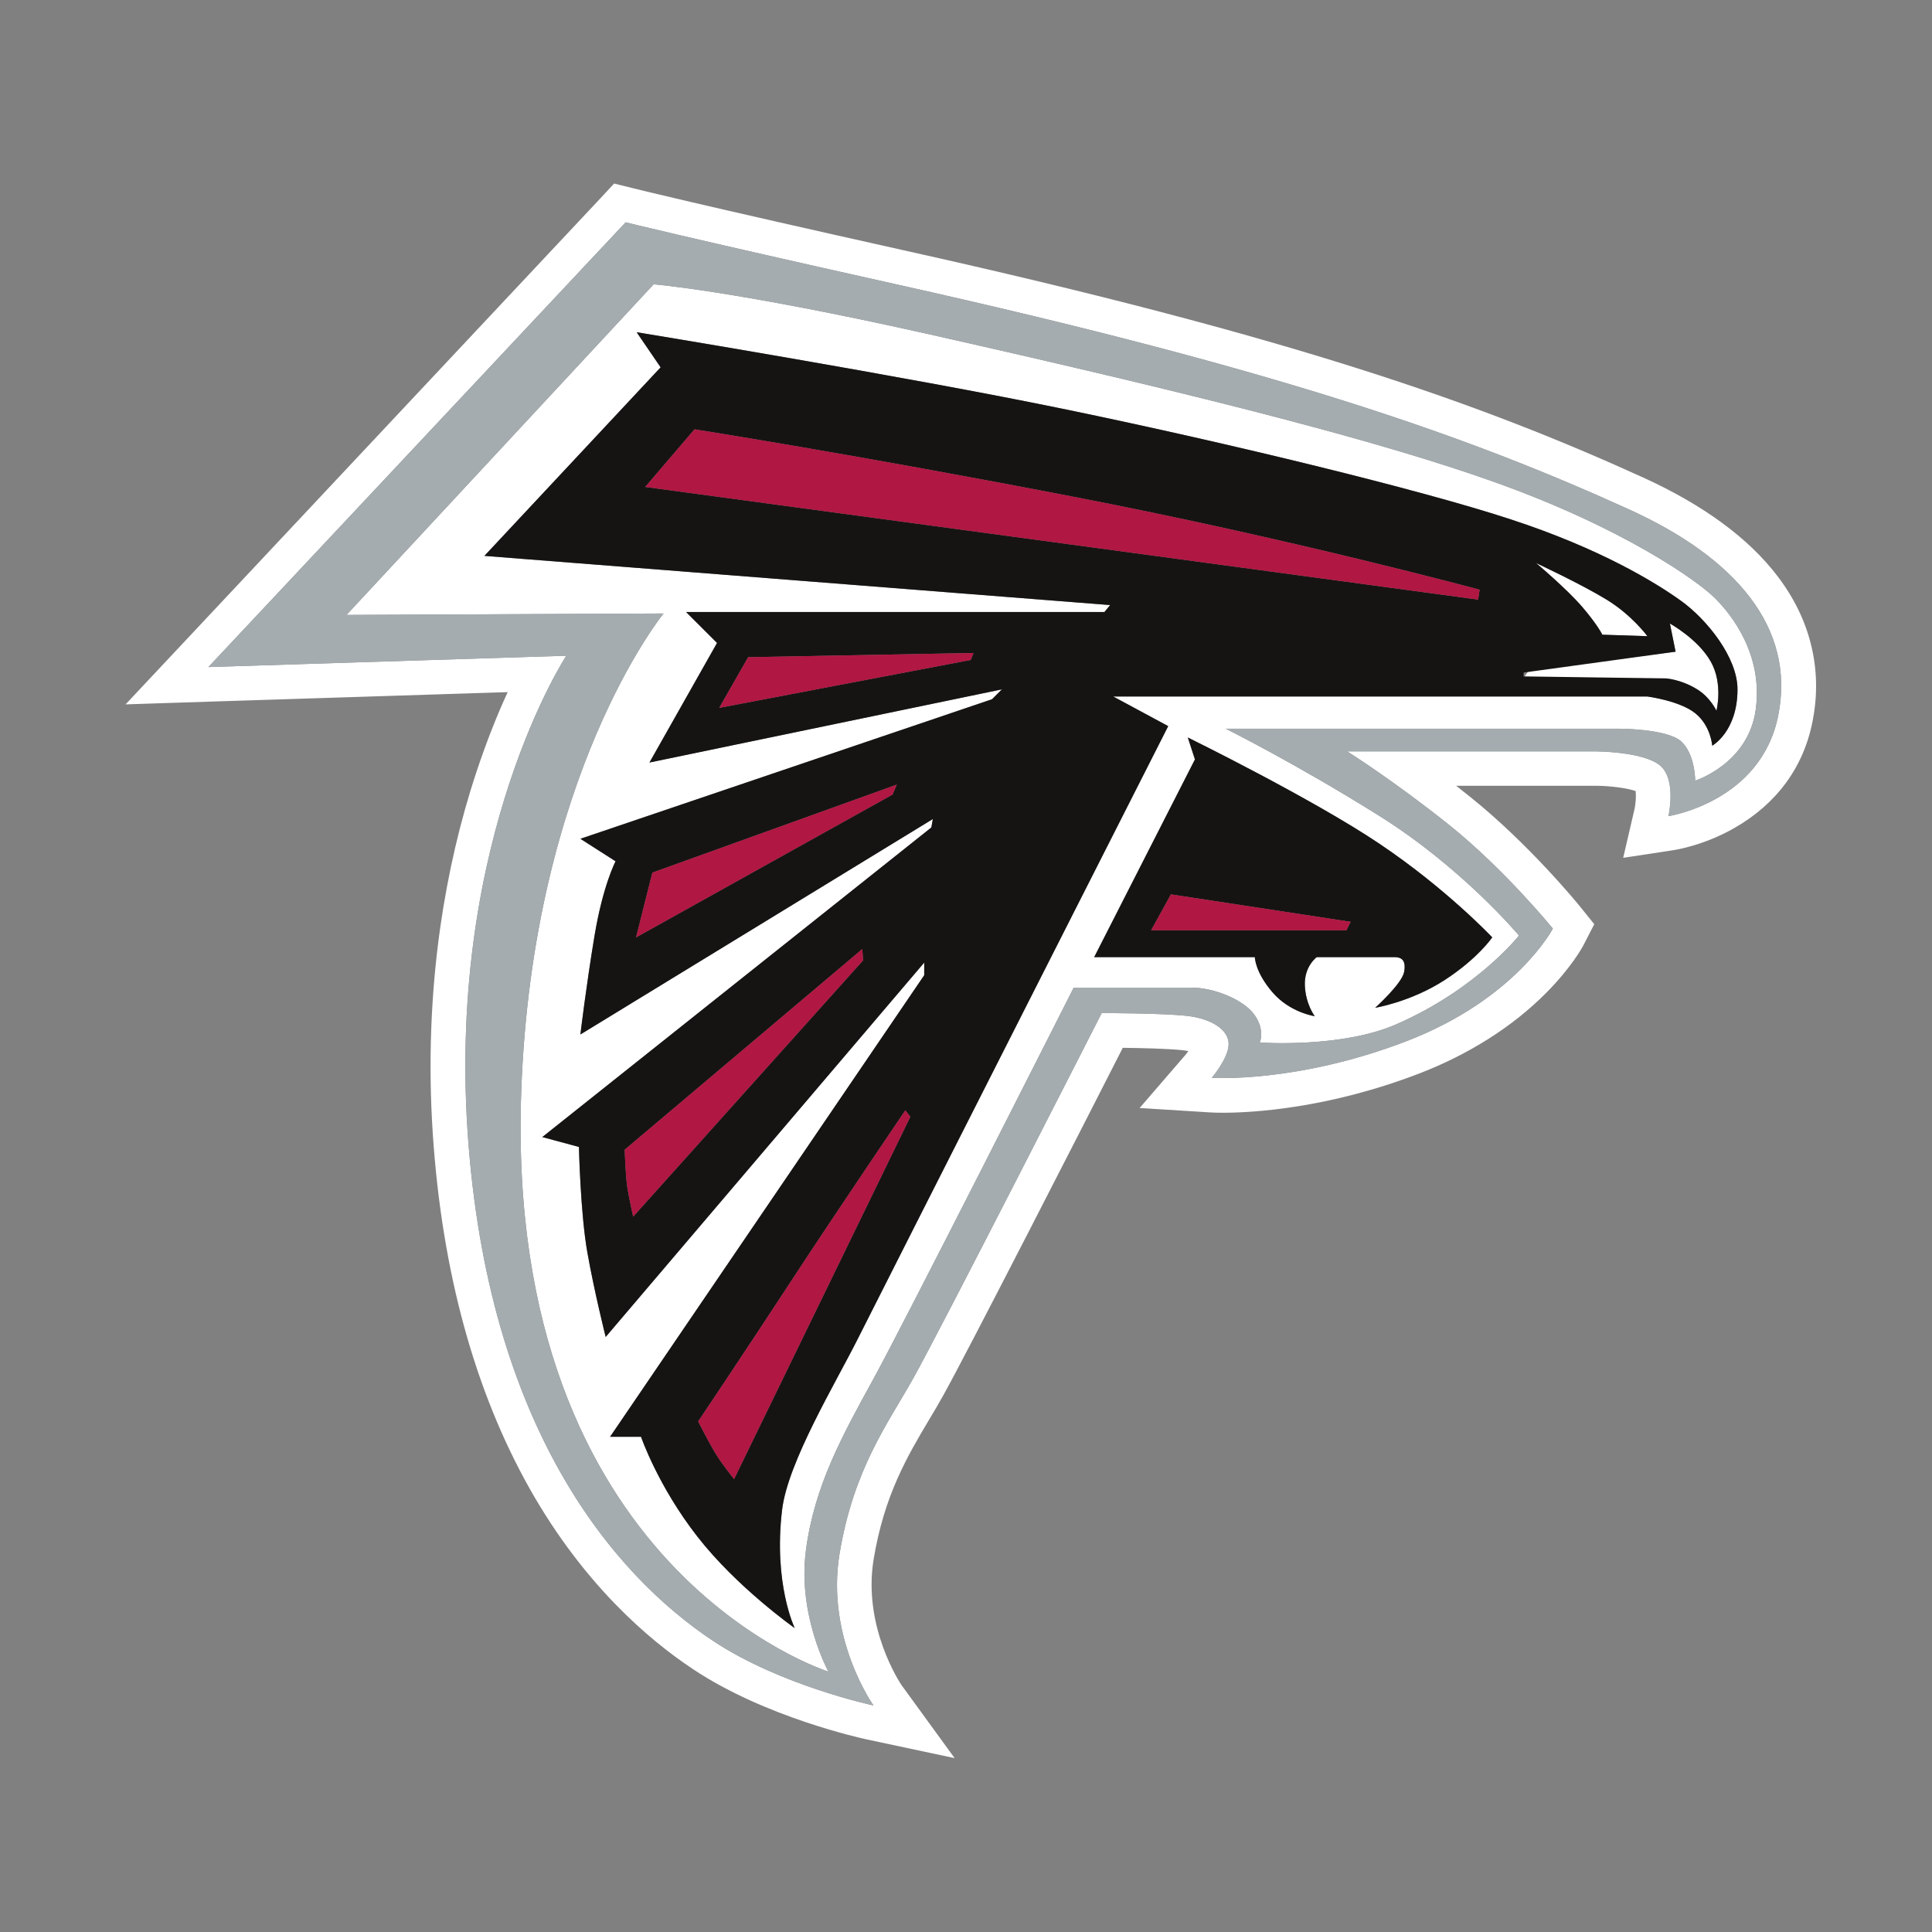 <svg width="400" height="400" viewBox="0 0 400 400" fill="none" xmlns="http://www.w3.org/2000/svg">
<rect x="0" y="0" width="400" height="400" fill="#808080" stroke="none"/>
<g clip-path="url(#clip0_257_11728)">
<path d="M374.939 133.415C373.726 128.492 371.412 123.76 368.075 119.367C362.045 111.416 352.678 104.563 340.239 98.884C306.6 83.587 267.69 69.729 187.101 51.82C143.982 42.203 131.391 39.06 131.277 39.022L127.143 38L124.261 41.105L37.87 133.187L26 145.834L43.369 145.266L105.11 143.297C103.1 147.651 100.862 153.141 98.662 159.767C95.249 170.028 92.746 180.857 91.153 191.989C89.181 205.846 88.651 220.234 89.599 234.66C91.495 263.285 98.283 288.009 109.698 308.266C120.81 327.954 134.235 339.465 143.565 345.636C158.545 355.594 178.493 359.911 179.327 360.1L197.644 364L186.684 348.931C186.343 348.438 178.569 336.777 180.882 322.805C183.081 309.553 187.822 301.564 192.411 293.84C193.359 292.288 194.307 290.659 195.217 289.031C199.806 280.891 225.025 231.555 232.459 216.94C236.592 216.978 242.015 217.13 244.822 217.433C245.277 217.47 245.656 217.546 246.035 217.622C245.808 217.925 245.618 218.228 245.391 218.455L235.948 229.397L250.435 230.306C250.624 230.306 251.534 230.382 253.165 230.382C259.043 230.382 274.744 229.587 293.782 222.279C304.021 218.341 313.085 212.624 319.987 205.695C325.373 200.318 327.686 196.002 327.913 195.548L330.075 191.345L327.117 187.672C326.7 187.142 316.536 174.723 304.438 165.03C303.415 164.235 302.429 163.44 301.48 162.683H330.303C333.299 162.683 336.977 163.175 338.646 163.781C338.76 164.727 338.646 166.355 338.456 167.302L336.067 177.601L346.534 176.01C347.179 175.897 352.868 174.988 359.087 171.429C367.848 166.431 373.46 158.783 375.281 149.279C376.343 143.903 376.229 138.564 374.939 133.415ZM368.189 147.992C364.7 166.052 345.434 168.968 345.434 168.968C345.434 168.968 347.179 161.395 343.69 158.48C340.201 155.564 330.265 155.564 330.265 155.564H278.916C278.916 155.564 288.245 161.395 299.926 170.71C311.568 180.024 321.504 192.254 321.504 192.254C321.504 192.254 313.92 206.831 291.165 215.577C268.411 224.324 250.89 223.15 250.89 223.15C250.89 223.15 254.379 219.061 254.379 216.145C254.379 213.23 250.89 210.882 245.618 210.314C240.347 209.746 228.097 209.746 228.097 209.746C228.097 209.746 194.269 276.196 188.998 285.51C183.764 294.824 176.748 304.139 173.828 321.631C170.908 339.124 180.844 353.095 180.844 353.095C180.844 353.095 161.579 349.006 147.585 339.692C126.954 325.986 100.9 295.43 96.804 234.244C92.746 173.057 117.245 135.762 117.245 135.762L43.142 138.11L129.533 46.027C129.533 46.027 141.744 49.094 185.547 58.862C266.666 76.923 305.197 90.894 337.281 105.472C359.39 115.505 371.716 129.969 368.189 147.992ZM308.951 99.641C286.614 91.728 252.634 82.754 191.652 69.048C152.06 60.188 135.335 58.862 135.335 58.862L71.736 127.319L137.383 127.016C137.383 127.016 110.229 160.259 107.916 226.065C104.427 325.115 171.515 346.091 171.515 346.091C171.515 346.091 165.105 334.429 166.85 321.026C168.594 307.622 174.435 297.134 180.844 285.472C187.253 273.81 222.295 204.483 222.295 204.483C222.295 204.483 242.433 204.483 246.794 204.483C251.155 204.483 257.299 206.831 259.65 210.011C262.001 213.23 260.826 215.842 260.826 215.842C260.826 215.842 277.778 217.054 289.117 212.056C305.766 204.786 314.488 193.692 314.488 193.692C314.488 193.692 302.808 179.721 285.59 168.93C268.373 158.139 253.772 150.869 253.772 150.869H335.195C335.195 150.869 345.131 150.869 348.051 153.482C350.971 156.095 350.971 161.623 350.971 161.623C350.971 161.623 362.045 158.139 363.524 146.78C365.003 135.497 358.556 127.319 355.067 123.835C351.578 120.352 336.105 109.258 308.951 99.641ZM285.59 174.685C299.47 184 308.951 194.071 308.951 194.071C308.951 194.071 306.031 198.425 299.015 202.969C291.999 207.475 284.718 208.648 284.718 208.648C284.718 208.648 290.255 203.688 290.71 201.227C291.165 198.766 290.141 198.16 288.662 198.16C287.221 198.16 272.62 198.16 272.62 198.16C272.62 198.16 270.003 200.053 270.155 203.991C270.307 207.929 272.203 210.39 272.203 210.39C272.203 210.39 267.083 209.671 263.443 205.43C259.802 201.189 259.802 198.16 259.802 198.16H226.542L247.401 157.23L245.922 152.687C245.922 152.687 271.748 165.371 285.59 174.685ZM354.498 154.391C354.498 154.391 354.233 150.302 351.009 147.689C347.786 145.076 341.073 144.206 341.073 144.206H230.487L241.864 150.339C241.864 150.339 182.323 267.752 177.658 277.067C172.994 286.381 163.095 302.7 161.92 312.62C160.099 327.917 164.537 337.079 164.537 337.079C164.537 337.079 152.553 328.636 144.399 318.148C136.207 307.66 132.718 297.475 132.718 297.475H126.309L191.349 201.909V199.296L125.399 276.802C125.399 276.802 123.048 267.449 121.607 259.309C120.165 251.168 119.862 237.462 119.862 237.462L112.277 235.417L192.828 171.315L193.131 169.574L120.165 214.176C120.165 214.176 121.341 204.256 123.086 193.768C124.83 183.28 127.447 178.32 127.447 178.32L120.165 173.663L205.381 144.774L207.429 142.729L134.463 157.874L148.457 133.112L142.048 126.713H228.666L229.842 125.274L100.293 115.089L136.776 76.052L131.808 68.783C131.808 68.783 186.95 77.794 220.816 84.799C254.682 91.803 294.085 101.383 312.744 107.516C331.402 113.612 342.78 120.617 348.051 124.403C353.323 128.19 359.732 136.065 359.732 142.729C359.732 151.475 354.498 154.391 354.498 154.391ZM318.015 116.566C318.015 116.566 327.345 120.92 332.616 124.138C337.888 127.357 341.073 131.711 341.073 131.711L331.744 131.408C331.744 131.408 330.872 129.515 327.648 125.728C324.424 121.942 318.015 116.566 318.015 116.566ZM354.195 136.974C356.812 141.593 355.371 147.159 355.371 147.159C355.371 147.159 354.119 144.357 351.275 142.653C347.899 140.609 344.866 140.457 344.866 140.457H315.399L316.574 138.715L346.913 134.929L345.738 129.098C345.738 129.098 351.578 132.317 354.195 136.974Z" fill="white"/>
<path d="M337.282 105.472C305.198 90.894 266.667 76.923 185.547 58.862C141.745 49.094 129.534 46.027 129.534 46.027L43.143 138.11L117.246 135.762C117.246 135.762 92.747 173.057 96.805 234.244C100.901 295.43 126.955 325.985 147.585 339.692C161.579 349.006 180.845 353.095 180.845 353.095C180.845 353.095 170.909 339.124 173.829 321.631C176.749 304.139 183.765 294.824 188.999 285.51C194.27 276.196 228.098 209.746 228.098 209.746C228.098 209.746 240.348 209.746 245.619 210.314C250.891 210.882 254.38 213.23 254.38 216.145C254.38 219.061 250.891 223.15 250.891 223.15C250.891 223.15 268.412 224.323 291.166 215.577C313.92 206.831 321.505 192.254 321.505 192.254C321.505 192.254 311.569 180.024 299.926 170.71C288.246 161.395 278.916 155.564 278.916 155.564H330.266C330.266 155.564 340.202 155.564 343.691 158.48C347.18 161.395 345.435 168.968 345.435 168.968C345.435 168.968 364.701 166.052 368.19 147.992C371.717 129.969 359.391 115.505 337.282 105.472ZM363.525 146.78C362.046 158.139 350.972 161.622 350.972 161.622C350.972 161.622 350.972 156.094 348.052 153.482C345.132 150.869 335.196 150.869 335.196 150.869H253.773C253.773 150.869 268.374 158.139 285.591 168.93C302.809 179.721 314.489 193.692 314.489 193.692C314.489 193.692 305.767 204.786 289.118 212.056C277.779 217.054 260.827 215.842 260.827 215.842C260.827 215.842 262.002 213.23 259.651 210.011C257.3 206.831 251.156 204.483 246.795 204.483C242.434 204.483 222.296 204.483 222.296 204.483C222.296 204.483 187.254 273.81 180.845 285.472C174.436 297.134 168.595 307.622 166.851 321.025C165.106 334.429 171.516 346.091 171.516 346.091C171.516 346.091 104.428 325.115 107.917 226.065C110.23 160.259 137.384 127.016 137.384 127.016L71.737 127.319L135.336 58.862C135.336 58.862 152.061 60.188 191.653 69.047C252.635 82.754 286.615 91.727 308.952 99.641C336.106 109.258 351.579 120.352 355.068 123.835C358.557 127.319 365.004 135.497 363.525 146.78Z" fill="#A4ACAF"/>
<path d="M285.59 174.685C271.748 165.371 245.921 152.687 245.921 152.687L247.4 157.23L226.542 198.16H259.802C259.802 198.16 259.802 201.189 263.442 205.43C267.083 209.671 272.203 210.39 272.203 210.39C272.203 210.39 270.307 207.929 270.155 203.991C270.003 200.053 272.62 198.16 272.62 198.16C272.62 198.16 287.221 198.16 288.662 198.16C290.141 198.16 291.165 198.766 290.71 201.227C290.255 203.688 284.718 208.648 284.718 208.648C284.718 208.648 291.999 207.474 299.015 202.969C306.031 198.425 308.951 194.071 308.951 194.071C308.951 194.071 299.47 183.999 285.59 174.685ZM278.764 192.594H238.337L242.432 185.173L279.636 190.853L278.764 192.594ZM348.051 124.403C342.779 120.617 331.402 113.612 312.744 107.516C294.085 101.382 254.682 91.803 220.816 84.799C186.949 77.794 131.808 68.782 131.808 68.782L136.776 76.052L100.293 115.089L229.842 125.274L228.666 126.713H142.047L148.457 133.112L134.463 157.874L207.428 142.729L205.381 144.773L120.165 173.663L127.447 178.32C127.447 178.32 124.83 183.28 123.085 193.768C121.341 204.256 120.165 214.176 120.165 214.176L193.131 169.574L192.828 171.315L112.277 235.417L119.862 237.462C119.862 237.462 120.165 251.168 121.606 259.309C123.047 267.449 125.399 276.802 125.399 276.802L191.349 199.296V201.909L126.309 297.475H132.718C132.718 297.475 136.207 307.66 144.399 318.148C152.552 328.636 164.536 337.079 164.536 337.079C164.536 337.079 160.099 327.917 161.92 312.62C163.095 302.7 172.993 286.381 177.658 277.067C182.323 267.752 241.864 150.339 241.864 150.339L230.486 144.205H341.073C341.073 144.205 347.785 145.076 351.009 147.689C354.233 150.301 354.498 154.391 354.498 154.391C354.498 154.391 359.731 151.475 359.731 142.729C359.731 136.065 353.322 128.189 348.051 124.403ZM200.981 136.633L148.912 146.553L154.904 136.065L201.55 135.194L200.981 136.633ZM184.788 164.5L131.694 194.071L135.069 180.667L185.66 162.455L184.788 164.5ZM131.087 251.888C131.087 251.888 130.367 248.669 129.912 246.057C129.495 243.406 129.343 238.03 129.343 238.03L178.53 196.494L178.682 198.842L131.087 251.888ZM151.983 306.221C151.983 306.221 149.632 303.343 148.191 300.996C146.75 298.648 144.55 294.294 144.55 294.294C144.55 294.294 154.031 280.171 163.664 265.443C173.297 250.714 187.442 229.889 187.442 229.889L188.466 231.215L151.983 306.221ZM306.031 124.138L133.59 100.815L143.792 88.888C143.792 88.888 177.051 94.113 222.295 102.859C267.424 111.568 306.334 122.094 306.334 122.094L306.031 124.138ZM332.616 124.138C337.887 127.356 341.073 131.711 341.073 131.711L331.744 131.408C331.744 131.408 330.871 129.515 327.648 125.728C324.424 121.942 318.015 116.566 318.015 116.566C318.015 116.566 327.344 120.92 332.616 124.138ZM355.37 147.159C355.37 147.159 354.119 144.357 351.274 142.653C347.899 140.608 344.865 140.457 344.865 140.457L315.436 140.041L315.474 139.245L346.913 134.929L345.738 129.098C345.738 129.098 351.578 132.316 354.195 136.974C356.811 141.593 355.37 147.159 355.37 147.159Z" fill="#161413"/>
<path d="M184.789 164.5L131.695 194.071L135.07 180.668L185.661 162.456L184.789 164.5ZM178.531 196.494L129.344 238.03C129.344 238.03 129.495 243.407 129.913 246.057C130.368 248.67 131.088 251.888 131.088 251.888L178.683 198.842L178.531 196.494ZM163.665 265.443C154.032 280.172 144.551 294.294 144.551 294.294C144.551 294.294 146.751 298.649 148.192 300.996C149.633 303.344 151.984 306.221 151.984 306.221L188.467 231.215L187.443 229.89C187.443 229.89 173.298 250.714 163.665 265.443ZM222.296 102.859C177.052 94.113 143.793 88.888 143.793 88.888L133.591 100.815L306.032 124.138L306.335 122.094C306.335 122.094 267.425 111.568 222.296 102.859ZM238.338 192.595H278.765L279.637 190.853L242.433 185.173L238.338 192.595ZM148.913 146.553L200.982 136.633L201.551 135.194L154.905 136.065L148.913 146.553Z" fill="#B01742"/>
</g>
<defs>
<clipPath id="clip0_257_11728">
<rect width="350" height="326" fill="white" transform="translate(26 38)"/>
</clipPath>
</defs>
</svg>
